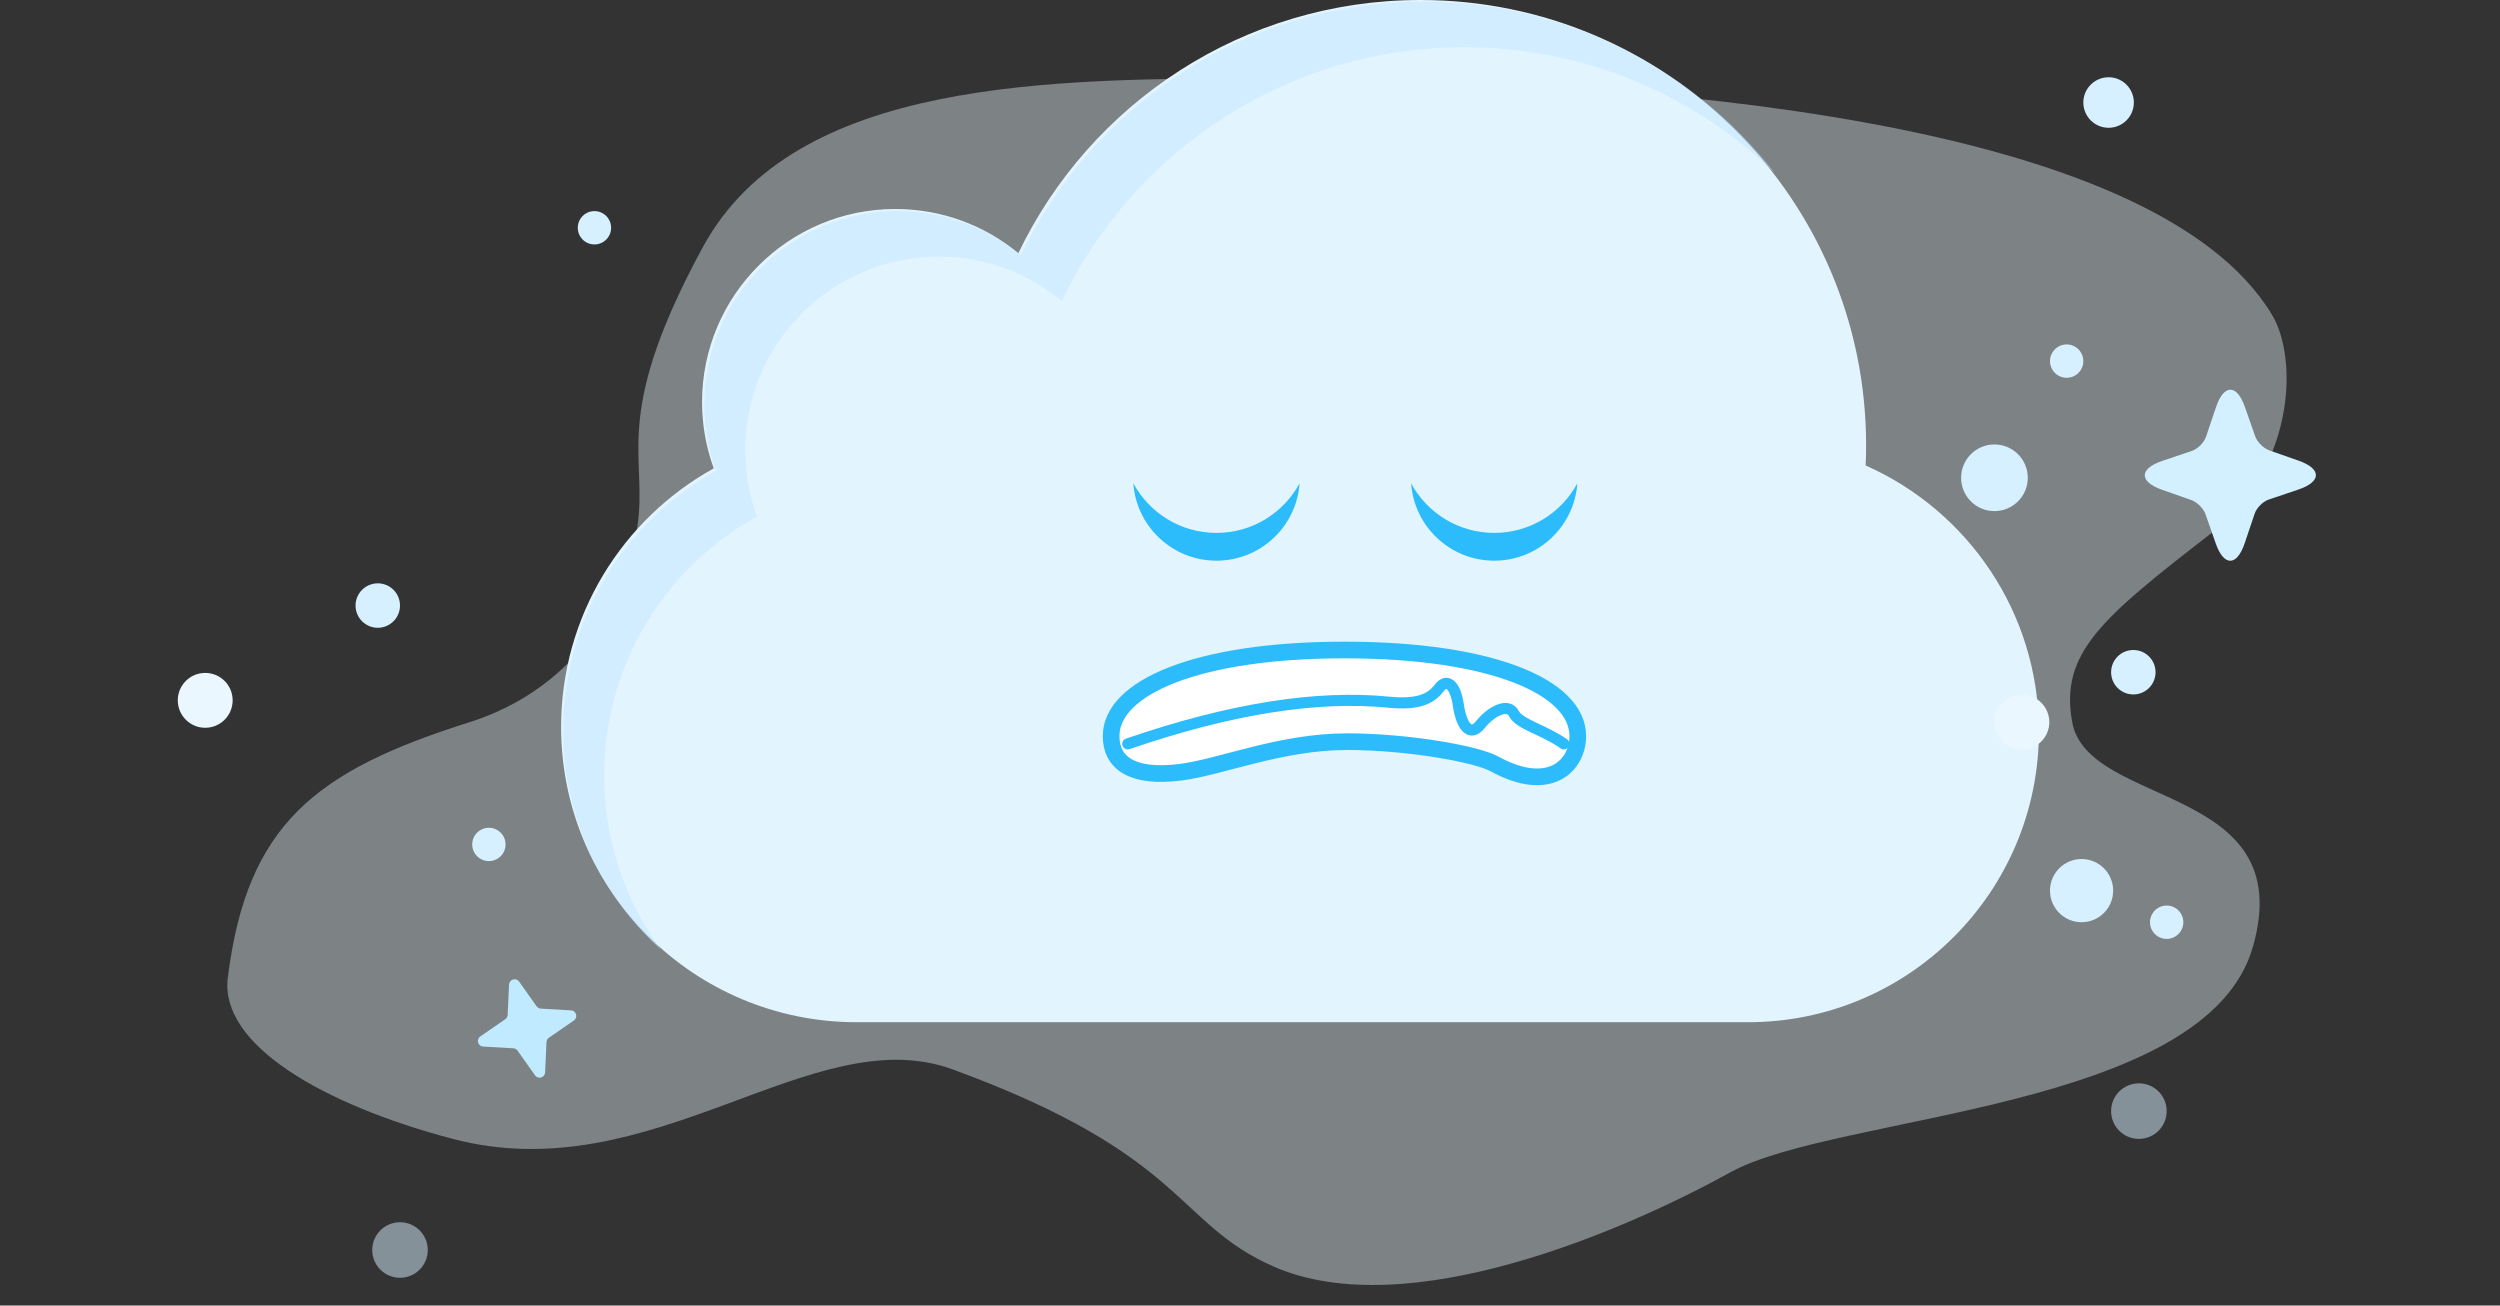 <?xml version="1.0" encoding="UTF-8" standalone="no"?>
<svg width="450px" height="235px" viewBox="0 0 450 235" version="1.1" xmlns="http://www.w3.org/2000/svg" xmlns:xlink="http://www.w3.org/1999/xlink">
    <rect x="0" y="0" width="450" height="235" fill="#333333" stroke="none"/>
    <!-- Generator: Sketch 47.1 (45422) - http://www.bohemiancoding.com/sketch -->
    <title>icon-error</title>
    <desc>Created with Sketch.</desc>
    <defs></defs>
    <g id="Page-1" stroke="none" stroke-width="1" fill="none" fill-rule="evenodd">
        <g id="Group" transform="translate(32, 0)">
            <path d="M197.308,228 C221.308,238.5 260.5,221.5 279.5,211 C298.5,200.5 365,200 373.5,170.5 C382,141 343.851,145.553 341,130 C338.715,117.531 346.342,111.223 366,96 C380.837,84.51 381.852,64.783 376.953,56.65 C355.714,21.391 264.253,14.104 197.308,14.104 C157.015,14.104 111,14.104 94.5,44.5 C78.808,73.407 83.937,81.17 82.988,92.5 C81.802,106.657 72.221,123.778 52.5,130 C24.737,138.759 12.452,148.387 9,176 C7.5,188 26.03,198.807 49.5,205 C85.5,214.5 114.207,183.238 139.5,192.5 C181.748,207.971 179.534,220.224 197.308,228 Z" id="Oval-5" fill="#ECF9FF" opacity="0.4"></path>
            <g id="云" transform="translate(69, 0)">
                <path d="M234.817,83.788 C234.871,82.579 234.898,81.364 234.898,80.142 C234.898,35.881 198.988,1.42108547e-14 154.689,1.42108547e-14 C122.781,1.42108547e-14 95.224,18.617 82.305,45.572 C76.289,40.603 68.572,37.618 60.157,37.618 C40.946,37.618 25.372,53.178 25.372,72.373 C25.372,76.565 26.115,80.584 27.476,84.305 C11.093,93.365 2.84217094e-14,110.81 0,130.844 C0,160.201 23.818,184 53.2,184 L213.618,184 C242.548,184 266,160.568 266,131.662 C266,110.296 253.186,91.919 234.817,83.788 Z" id="Combined-Shape" fill="#E2F5FF"></path>
                <path d="M17.933,170.903 C7.152,161.158 0.377,147.064 0.377,131.387 C0.377,111.317 11.48,93.841 27.879,84.765 C26.516,81.038 25.773,77.012 25.773,72.813 C25.773,53.584 41.361,37.996 60.59,37.996 C69.013,37.996 76.737,40.987 82.759,45.965 C95.689,18.962 123.271,0.312 155.209,0.312 C180.888,0.312 203.751,12.368 218.447,31.129 C203.996,17.124 184.296,8.504 162.582,8.504 C130.644,8.504 103.062,27.154 90.131,54.157 C84.11,49.179 76.386,46.188 67.963,46.188 C48.734,46.188 33.146,61.776 33.146,81.005 C33.146,85.204 33.889,89.23 35.252,92.957 C18.853,102.033 7.75,119.509 7.75,139.579 C7.75,151.287 11.529,162.113 17.933,170.903 Z" id="Combined-Shape" fill="#C1E7FF" opacity="0.5"></path>
                <path d="M103,87 C103.553,94.781 110.04,100.922 117.962,100.922 C125.884,100.922 132.371,94.781 132.924,87 C130.049,92.313 124.427,95.922 117.962,95.922 C111.497,95.922 105.875,92.313 103,87 Z" id="Combined-Shape" fill="#2CBCFB"></path>
                <path d="M153,87 C153.553,94.781 160.04,100.922 167.962,100.922 C175.884,100.922 182.371,94.781 182.924,87 C180.049,92.313 174.427,95.922 167.962,95.922 C161.497,95.922 155.875,92.313 153,87 Z" id="Combined-Shape" fill="#2CBCFB"></path>
                <path d="M141.5,133.5 C152.306,133.5 164.731,135.702 168,137.5 C178,143 183,137.73 183,132.5 C183,123.672 167.51,117 141,117 C114.49,117 99,123.759 99,132.5 C99,137.275 102.713,140.113 111.5,139 C118.798,138.075 129.472,133.5 141.5,133.5 Z" id="Oval-4" stroke="#2CBCFB" stroke-width="3" fill="#FFFFFF"></path>
                <path d="M102,133.896 C120.346,127.597 136.012,125.097 149,126.396 C154,126.896 156.5,125.896 158,123.896 C159.5,121.896 161,123.396 161.5,126.896 C162,130.396 163.5,132.896 165.5,130.396 C167.5,127.896 170.5,126.5 171.5,128.448 C172.5,130.396 177,131.396 180.5,133.896" id="Path-2" stroke="#2CBCFB" stroke-width="2" stroke-linecap="round" stroke-linejoin="round"></path>
            </g>
            <g id="Group-4" transform="translate(354, 109) scale(1, -1) translate(-354, -109) translate(321, 13)">
                <circle id="Oval-32" fill="#D6F0FF" cx="26.547" cy="186.547" r="4.547"></circle>
                <circle id="Oval-32" fill="#D6F0FF" cx="19" cy="140" r="3"></circle>
                <circle id="Oval-32" fill="#D6F0FF" cx="37" cy="39" r="3"></circle>
                <ellipse id="Oval-32" fill="#D6F0FF" cx="21.684" cy="44.688" rx="5.684" ry="5.688"></ellipse>
                <circle id="Oval-32" fill="#D6F0FF" cx="31" cy="84" r="4"></circle>
                <circle id="Oval-32" fill="#D6F0FF" cx="6" cy="119" r="6"></circle>
                <circle id="Oval-32-Copy-3" fill="#D6F0FF" opacity="0.5" cx="32" cy="5" r="5"></circle>
                <circle id="Oval-32-Copy-4" fill="#EAF7FF" cx="10.938" cy="75.019" r="4.938"></circle>
                <path d="M50.247,127.444 C49.26,126.955 47.656,126.956 46.672,127.444 L41.622,129.945 C37.664,131.906 36.003,130.275 37.918,126.292 L40.334,121.266 C40.814,120.268 40.811,118.644 40.334,117.653 L37.918,112.627 C36.006,108.649 37.668,107.015 41.622,108.974 L46.672,111.475 C47.659,111.964 49.263,111.963 50.247,111.475 L55.297,108.974 C59.255,107.013 60.915,108.644 59.001,112.627 L56.585,117.653 C56.105,118.651 56.108,120.275 56.585,121.266 L59.001,126.292 C60.913,130.27 59.251,131.904 55.297,129.945 L50.247,127.444 Z" id="Star-Copy-2" fill="#D2F0FF" transform="translate(48.459, 119.459) rotate(-315) translate(-48.459, -119.459) "></path>
            </g>
            <g id="Group-4" transform="translate(39, 134) scale(1, -1) translate(-39, -134) translate(0, 38)">
                <circle id="Oval-32" fill="#D6F0FF" cx="75" cy="189" r="3"></circle>
                <circle id="Oval-32" fill="#D6F0FF" cx="56" cy="78" r="3"></circle>
                <circle id="Oval-32" fill="#D6F0FF" cx="36" cy="121" r="4"></circle>
                <circle id="Oval-32-Copy-3" fill="#D6F0FF" opacity="0.5" cx="40" cy="5" r="5"></circle>
                <circle id="Oval-32-Copy-4" fill="#EAF7FF" cx="4.938" cy="103.938" r="4.938"></circle>
                <path d="M62.432,49.12 L57.54,51.544 L57.54,51.544 C57.045,51.789 56.445,51.586 56.2,51.091 C56.063,50.815 56.061,50.492 56.194,50.214 L58.553,45.309 L58.553,45.309 C58.684,45.035 58.684,44.716 58.553,44.442 L56.194,39.537 L56.194,39.537 C55.955,39.039 56.165,38.441 56.662,38.202 C56.94,38.069 57.264,38.071 57.54,38.207 L62.432,40.631 L62.432,40.631 C62.711,40.769 63.04,40.769 63.319,40.631 L68.211,38.207 L68.211,38.207 C68.706,37.962 69.306,38.165 69.551,38.66 C69.688,38.936 69.69,39.259 69.556,39.537 L67.198,44.442 L67.198,44.442 C67.067,44.716 67.067,45.035 67.198,45.309 L69.556,50.214 L69.556,50.214 C69.796,50.712 69.586,51.309 69.088,51.549 C68.811,51.682 68.487,51.68 68.211,51.544 L63.319,49.12 L63.319,49.12 C63.04,48.982 62.711,48.982 62.432,49.12 Z" id="Star-Copy-2" fill="#BFEAFF" transform="translate(62.875, 44.875) rotate(-299) translate(-62.875, -44.875) "></path>
            </g>
        </g>
    </g>
</svg>